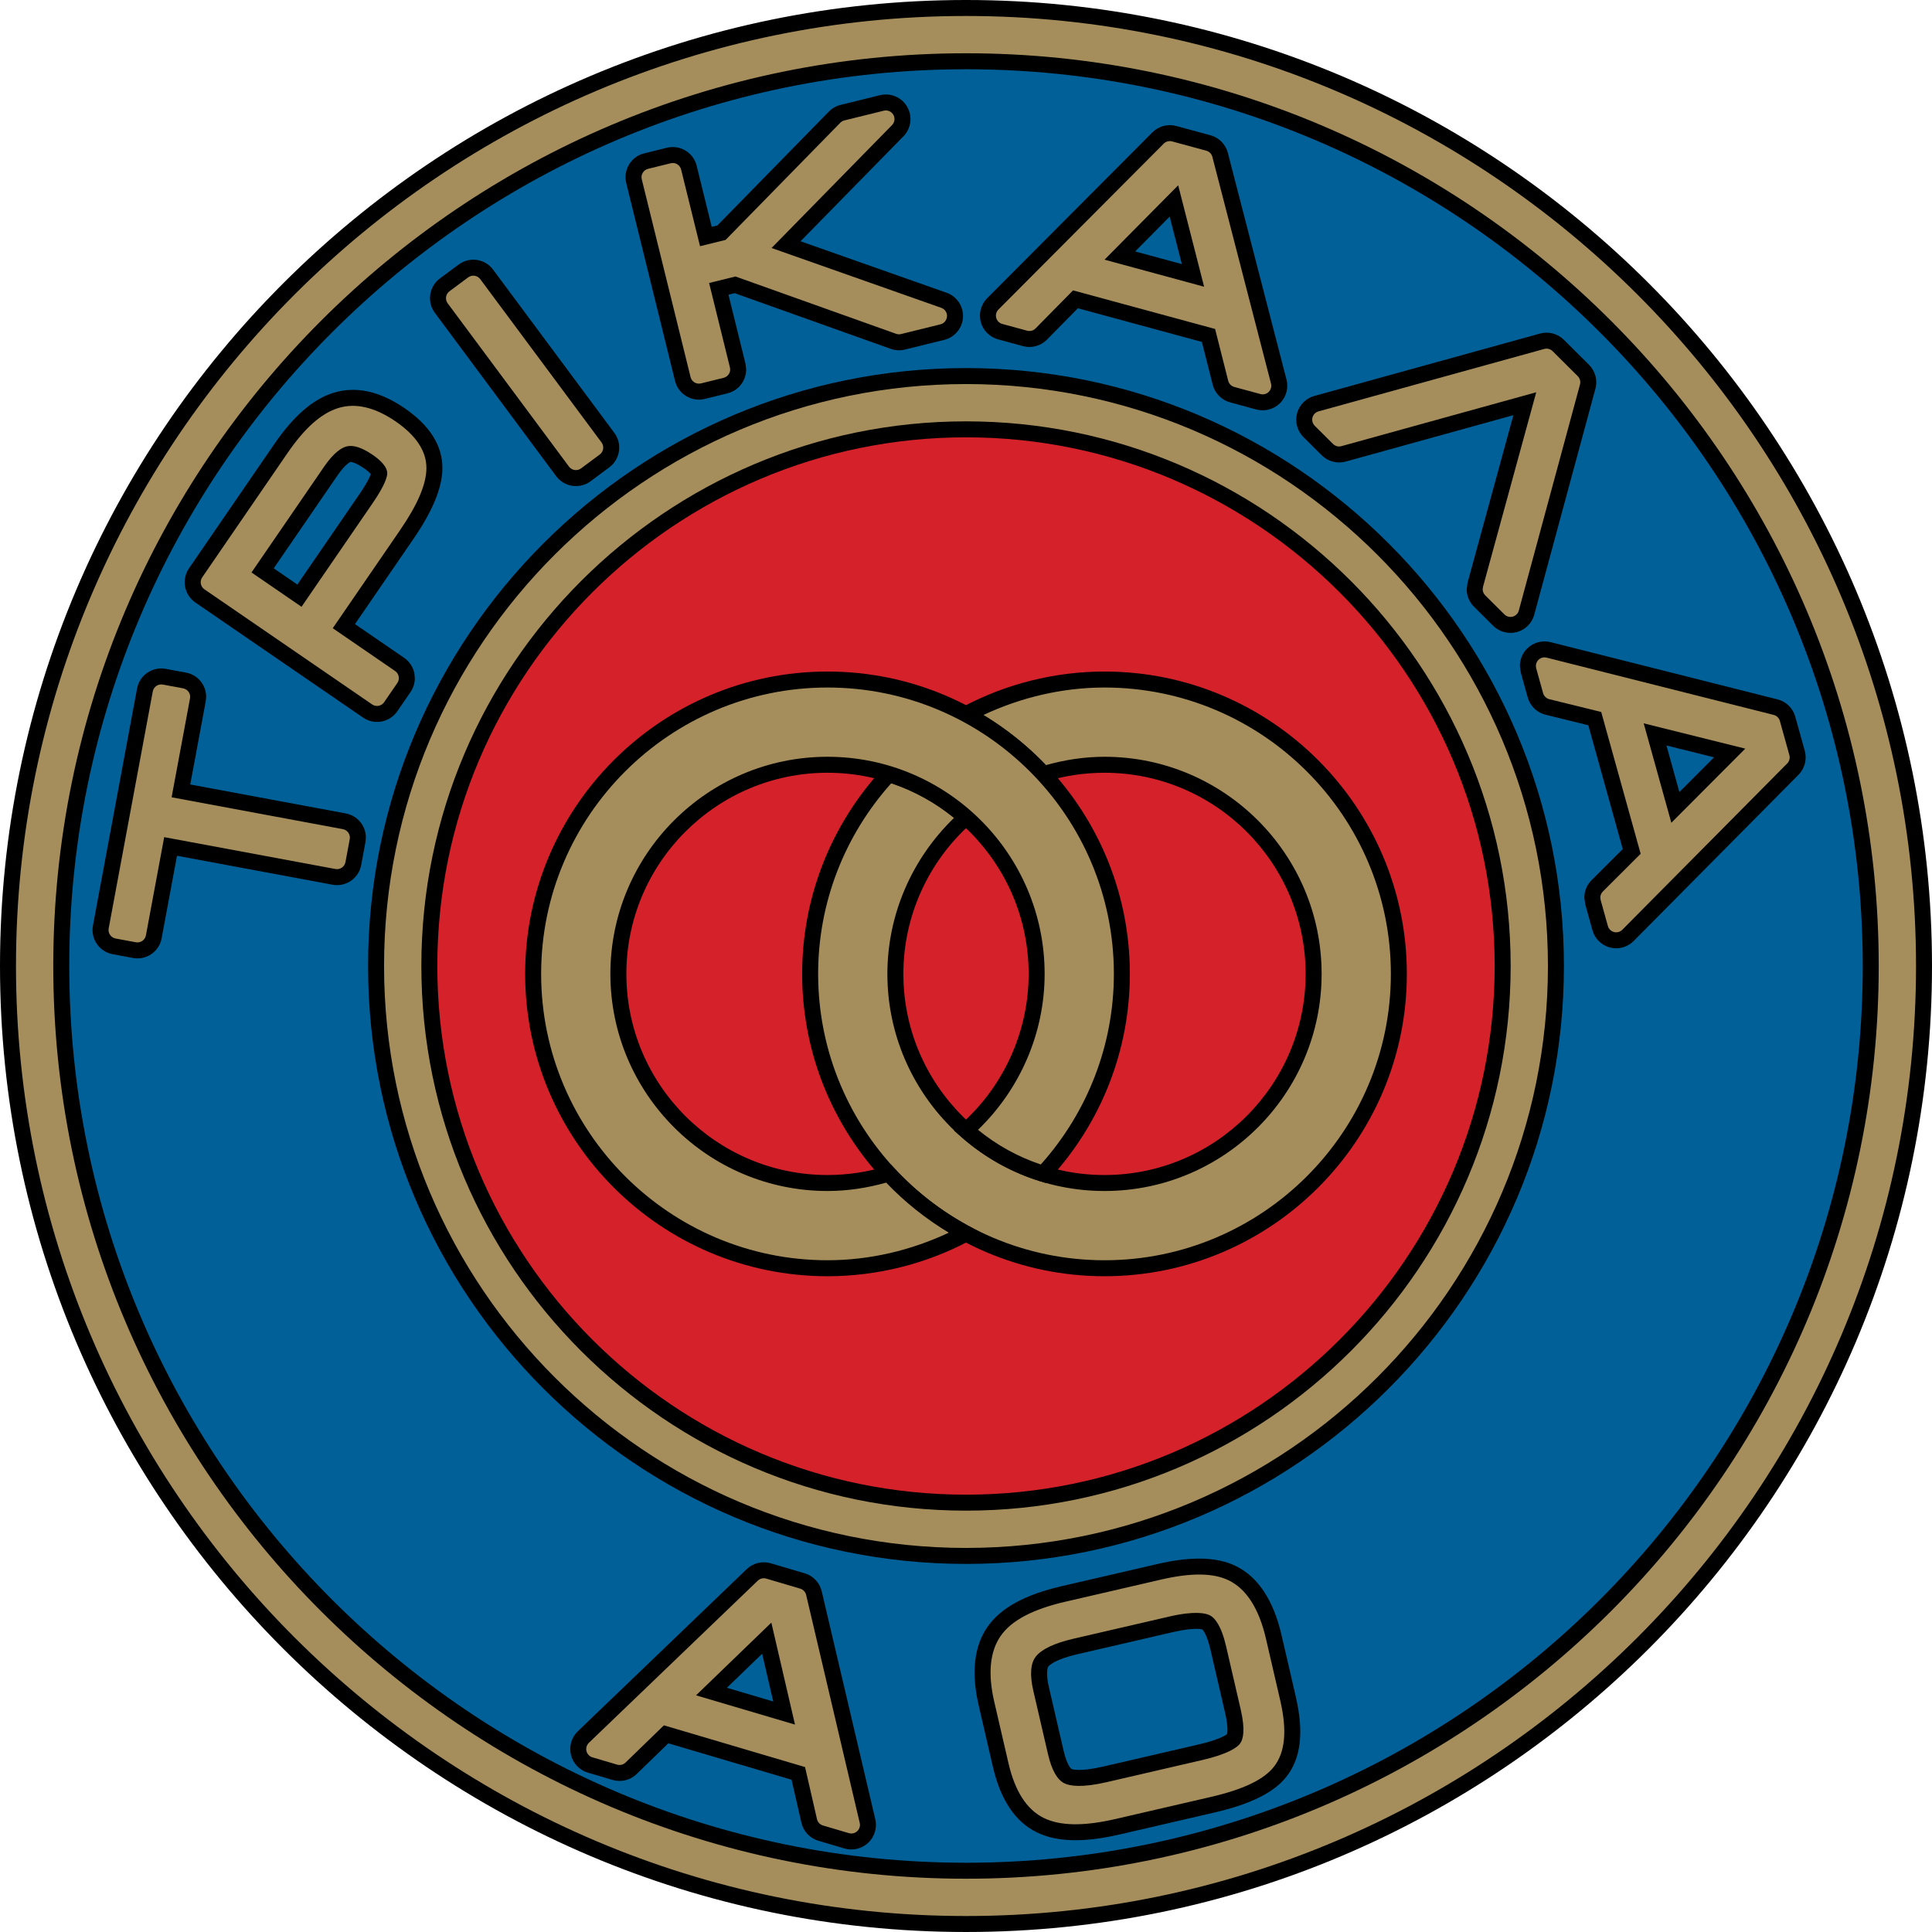 <?xml version="1.0" encoding="utf-8"?>
<!-- Generator: Adobe Illustrator 14.0.0, SVG Export Plug-In . SVG Version: 6.00 Build 43363)  -->
<!DOCTYPE svg PUBLIC "-//W3C//DTD SVG 1.1//EN" "http://www.w3.org/Graphics/SVG/1.1/DTD/svg11.dtd">
<svg version="1.1" id="Ñëîé_1" xmlns="http://www.w3.org/2000/svg" xmlns:xlink="http://www.w3.org/1999/xlink" x="0px" y="0px"
	 width="316" height="316" viewBox="0 0 518.639 518.639" enable-background="new 0 0 518.639 518.639"
	 xml:space="preserve">
<g>
	<path fill="#006097" d="M509.343,259.319c0,138.082-111.942,250.024-250.023,250.024c-138.083,0-250.025-111.942-250.025-250.024
		C9.295,121.236,121.237,9.295,259.32,9.295C397.401,9.295,509.343,121.236,509.343,259.319z"/>
	<path fill="#A58E5C" d="M2.145,259.319c0,141.806,115.368,257.174,257.175,257.174c141.806,0,257.174-115.368,257.174-257.174
		c0-141.807-115.368-257.174-257.174-257.174C117.513,2.145,2.145,117.513,2.145,259.319z M16.445,259.319
		c0-133.922,108.953-242.875,242.875-242.875s242.874,108.953,242.874,242.875c0,133.921-108.952,242.874-242.874,242.874
		S16.445,393.24,16.445,259.319z"/>
	<path d="M0,259.319c0,142.988,116.331,259.319,259.32,259.319s259.319-116.331,259.319-259.319C518.639,116.33,402.309,0,259.32,0
		S0,116.33,0,259.319z M4.29,259.319C4.29,118.696,118.696,4.29,259.32,4.29c140.623,0,255.029,114.406,255.029,255.03
		c0,140.624-114.406,255.029-255.029,255.029C118.696,514.349,4.29,399.943,4.29,259.319z"/>
	<path d="M14.3,259.319c0,135.104,109.916,245.019,245.02,245.019c135.104,0,245.02-109.915,245.02-245.019
		c0-135.104-109.915-245.02-245.02-245.02C124.216,14.3,14.3,124.215,14.3,259.319z M18.59,259.319
		c0-132.738,107.991-240.729,240.73-240.729s240.729,107.991,240.729,240.729c0,132.739-107.99,240.729-240.729,240.729
		S18.59,392.059,18.59,259.319z"/>
	<circle fill="#D4212A" cx="259.32" cy="259.319" r="151.214"/>
	<path fill="#A58E5C" d="M100.955,259.319c0,87.322,71.042,158.364,158.365,158.364c87.322,0,158.364-71.042,158.364-158.364
		c0-87.323-71.042-158.365-158.364-158.365C171.997,100.954,100.955,171.997,100.955,259.319z M115.255,259.319
		c0-79.438,64.627-144.065,144.064-144.065c79.438,0,144.064,64.627,144.064,144.065c0,79.438-64.626,144.063-144.064,144.063
		C179.882,403.383,115.255,338.757,115.255,259.319z"/>
	<path d="M98.81,259.319c0,88.505,72.004,160.509,160.51,160.509c88.506,0,160.51-72.004,160.51-160.509
		c0-88.506-72.004-160.51-160.51-160.51C170.814,98.81,98.81,170.813,98.81,259.319z M103.1,259.319
		c0-86.14,70.08-156.22,156.22-156.22c86.14,0,156.219,70.08,156.219,156.22c0,86.14-70.079,156.219-156.219,156.219
		C173.18,415.538,103.1,345.459,103.1,259.319z"/>
	<path d="M113.11,259.319c0,80.62,65.59,146.209,146.21,146.209s146.21-65.589,146.21-146.209
		c0-80.621-65.59-146.209-146.21-146.209S113.11,178.699,113.11,259.319z M117.4,259.319c0-78.254,63.665-141.92,141.92-141.92
		c78.256,0,141.919,63.666,141.919,141.92c0,78.255-63.663,141.919-141.919,141.919C181.065,401.238,117.4,337.574,117.4,259.319z"
		/>
	<path fill="#A58E5C" d="M259.254,219.349c-5.908-5.216-12.92-9.21-20.634-11.583l-0.048-0.019
		c-13.083,14.104-21.092,32.979-21.092,53.689c0,43.571,35.448,79.02,79.021,79.02c43.571,0,79.018-35.448,79.018-79.02
		c0-43.571-35.446-79.018-79.018-79.018c-13.432,0-26.091,3.369-37.177,9.305l0.064,0.037c7.748,4.158,14.726,9.571,20.661,15.965
		l0.031,0.022c5.197-1.592,10.71-2.449,16.421-2.449c30.954,0,56.138,25.183,56.138,56.138s-25.184,56.139-56.138,56.139
		c-30.956,0-56.141-25.184-56.141-56.139c0-16.707,7.336-31.733,18.956-42.023L259.254,219.349z"/>
	<path d="M258.311,189.832l-3.528,1.889l3.59,1.93c7.517,4.034,14.279,9.26,20.104,15.534l0.914,0.985l1.318-0.372
		c5.101-1.562,10.413-2.354,15.792-2.354c29.771,0,53.993,24.22,53.993,53.993s-24.222,53.995-53.993,53.995
		c-29.773,0-53.996-24.223-53.996-53.995c0-15.425,6.646-30.156,18.233-40.417l1.816-1.609l-1.88-1.668
		c-6.271-5.536-13.478-9.582-21.424-12.026l-1.286-0.396l-0.965,0.969c-13.97,15.061-21.664,34.646-21.664,55.147
		c0,44.755,36.411,81.164,81.166,81.164c44.754,0,81.163-36.409,81.163-81.164c0-44.753-36.409-81.163-81.163-81.163
		C283.195,180.272,269.989,183.579,258.311,189.832z M296.5,184.563c42.388,0,76.874,34.484,76.874,76.873
		c0,42.388-34.486,76.875-76.874,76.875c-42.39,0-76.875-34.487-76.875-76.875c0-18.948,6.984-37.04,19.617-51.161
		c6.155,2.06,11.801,5.19,16.854,9.303c-11.355,10.968-17.881,26.049-17.881,41.858c0,32.138,26.146,58.284,58.285,58.284
		c32.138,0,58.283-26.146,58.283-58.284s-26.146-58.283-58.283-58.283c-5.357,0-10.637,0.811-15.75,2.249
		c-5.001-5.23-10.645-9.72-16.809-13.44C274.092,187.196,285.229,184.563,296.5,184.563z"/>
	<path fill="#A58E5C" d="M40.763,182.367c-0.975,0.669-1.644,1.698-1.86,2.861l-11.838,63.616c-0.451,2.422,1.146,4.748,3.568,5.199
		l5.447,1.014c1.162,0.216,2.36-0.037,3.339-0.707c0.975-0.668,1.644-1.698,1.86-2.861c0,0,3.345-17.973,4.515-24.261
		c7.247,1.348,43.855,8.161,43.855,8.161c1.162,0.216,2.365-0.04,3.339-0.707c0.975-0.67,1.644-1.7,1.86-2.862l1.144-6.151
		c0.052-0.276,0.077-0.55,0.077-0.82c0-2.106-1.5-3.979-3.645-4.379c0,0-36.609-6.812-43.855-8.16
		c1.173-6.303,4.548-24.437,4.548-24.437c0.05-0.271,0.076-0.544,0.076-0.815c0-0.895-0.27-1.775-0.782-2.522
		c-0.669-0.976-1.698-1.645-2.861-1.861l-5.448-1.014C42.939,181.444,41.737,181.696,40.763,182.367z"/>
	<path d="M39.547,180.6c-1.453,0.998-2.431,2.501-2.753,4.236l-11.838,63.616c-0.077,0.408-0.114,0.817-0.114,1.222
		c0,1.321,0.397,2.61,1.161,3.722c0.998,1.454,2.503,2.432,4.237,2.756l5.449,1.014c1.731,0.322,3.486-0.047,4.943-1.045
		c1.455-1,2.434-2.504,2.756-4.24c0,0,3.027-16.267,4.123-22.152c3.821,0.711,41.747,7.769,41.747,7.769
		c1.707,0.318,3.507-0.061,4.944-1.045c1.456-1.002,2.434-2.506,2.756-4.238l1.144-6.152c0-0.002,0.113-1.213,0.113-1.213
		c0-3.177-2.27-5.905-5.397-6.487c0,0-33.047-6.149-41.746-7.768c0.655-3.521,4.155-22.328,4.155-22.328l0.112-1.208
		c0-1.339-0.4-2.63-1.157-3.735c-0.998-1.456-2.503-2.434-4.238-2.757l-5.448-1.014C42.783,179.232,40.98,179.613,39.547,180.6z
		 M36.473,252.949l-5.448-1.014c-1.255-0.233-2.085-1.444-1.852-2.697l11.838-63.617c0.113-0.608,0.456-1.136,0.965-1.485
		l0.003-0.002c0.499-0.343,1.13-0.477,1.729-0.365l5.449,1.014c0.608,0.113,1.135,0.456,1.484,0.965
		c0.266,0.388,0.407,0.841,0.407,1.31l-0.04,0.424l-4.941,26.544l45.964,8.553c1.096,0.205,1.892,1.159,1.892,2.27l-0.041,0.427
		l-1.144,6.153c-0.113,0.608-0.457,1.135-0.967,1.486c-0.501,0.343-1.133,0.477-1.73,0.365l-45.965-8.553l-4.907,26.37
		c-0.113,0.608-0.456,1.136-0.965,1.485C37.696,252.931,37.08,253.062,36.473,252.949z M39.546,180.601l0.003-0.001L39.546,180.601z
		"/>
	<path fill="#A58E5C" d="M90.078,107.517c-0.001,0-0.001,0-0.002,0c-5,1.582-9.796,5.796-14.661,12.885l-22.903,33.371
		c-0.669,0.976-0.923,2.177-0.707,3.339c0.217,1.163,0.886,2.192,1.86,2.861l45.024,30.9c2.03,1.394,4.806,0.877,6.201-1.153
		l3.54-5.158c0.512-0.748,0.782-1.629,0.782-2.524c0-0.271-0.025-0.544-0.075-0.815c-0.217-1.162-0.886-2.192-1.861-2.86
		c0,0-10.228-7.02-14.967-10.273c3.82-5.565,16.896-24.619,16.896-24.619c4.925-7.176,7.35-12.959,7.41-17.681
		c0-0.058,0-0.117,0-0.175c0-5.27-3.089-10.064-9.186-14.248C101.251,107.128,95.414,105.833,90.078,107.517z M88.749,126.526
		c2.563-3.733,4.247-4.47,4.853-4.614c1.122-0.265,3.032,0.451,5.237,1.965c2.353,1.615,2.975,2.767,2.975,3.151
		c-0.001,0.074-0.067,1.758-3.517,6.786c0,0-14.031,20.446-17.91,26.095c-3.318-2.278-6.572-4.511-9.89-6.788
		C74.392,147.445,88.749,126.526,88.749,126.526z"/>
	<path d="M89.432,105.471L89.432,105.471c-5.478,1.732-10.641,6.219-15.786,13.718l-22.904,33.371
		c-0.998,1.456-1.369,3.211-1.047,4.945c0.323,1.734,1.301,3.239,2.755,4.237l45.024,30.901c3,2.06,7.119,1.294,9.182-1.707
		l3.541-5.159c0.758-1.106,1.159-2.398,1.159-3.737l-0.112-1.207c-0.323-1.736-1.302-3.24-2.755-4.238
		c0,0-10.448-7.171-13.199-9.059c2.092-3.047,15.683-22.851,15.683-22.851c5.173-7.538,7.72-13.709,7.786-18.867v-0.202
		c0-6.02-3.404-11.409-10.118-16.017C101.893,104.967,95.43,103.578,89.432,105.471z M99.902,189.104l-45.023-30.9
		c-0.509-0.349-0.852-0.876-0.965-1.484c-0.113-0.608,0.016-1.224,0.367-1.734l22.904-33.371
		c4.583-6.678,9.011-10.621,13.538-12.053h0.002c4.674-1.476,9.886-0.271,15.489,3.574c5.478,3.76,8.255,7.958,8.255,12.479v0.175
		c-0.054,4.255-2.355,9.65-7.033,16.468l-18.11,26.386l16.736,11.487c0.509,0.349,0.852,0.876,0.965,1.484
		c0,0.001,0.039,0.423,0.039,0.423c0,0.47-0.14,0.923-0.406,1.311l-3.54,5.157C102.398,189.558,100.955,189.827,99.902,189.104z"/>
	<path d="M93.108,119.825c-1.288,0.306-3.394,1.505-6.128,5.487l-19.465,28.364l13.427,9.215l19.124-27.863
		c3.348-4.88,3.876-7.082,3.892-7.959c0-1.89-2.124-3.736-3.905-4.959C97.231,120.171,94.895,119.403,93.108,119.825z
		 M94.106,123.998c0.223-0.023,1.428,0.212,3.518,1.648c1.14,0.782,1.665,1.324,1.918,1.633c-0.24,0.694-0.938,2.293-3.015,5.321
		c0,0-14.586,21.252-16.696,24.326c-1.867-1.281-4.488-3.08-6.353-4.36c2.116-3.083,17.038-24.826,17.038-24.826
		C92.805,124.407,94.093,124,94.106,123.998z"/>
	<path fill="#A58E5C" d="M124.402,72.736l-5.023,3.73c-0.95,0.706-1.58,1.759-1.753,2.93c-0.172,1.169,0.127,2.36,0.832,3.31
		l32.563,43.837c0.705,0.949,1.758,1.58,2.928,1.752s2.36-0.127,3.31-0.832l5.022-3.731c1.977-1.468,2.389-4.261,0.92-6.238
		L130.64,73.657C129.172,71.68,126.379,71.268,124.402,72.736z"/>
	<path d="M123.124,71.013l-5.024,3.731c-1.415,1.051-2.337,2.591-2.595,4.337c-0.256,1.747,0.181,3.487,1.232,4.903l32.563,43.838
		c1.051,1.415,2.592,2.337,4.336,2.595c1.746,0.257,3.486-0.18,4.903-1.232l5.021-3.731c1.417-1.052,2.338-2.592,2.596-4.338
		c0.257-1.745-0.181-3.485-1.233-4.901l-32.562-43.838C130.192,69.456,126.048,68.843,123.124,71.013z M128.918,74.935
		l32.562,43.838c0.369,0.497,0.522,1.106,0.433,1.718c-0.09,0.611-0.413,1.151-0.909,1.52l-5.022,3.73
		c-0.497,0.369-1.107,0.522-1.718,0.433c-0.611-0.091-1.151-0.414-1.519-0.91l-32.563-43.837c-0.369-0.496-0.521-1.107-0.433-1.719
		c0.091-0.61,0.414-1.15,0.91-1.519l5.023-3.731l0,0C126.706,73.697,128.158,73.912,128.918,74.935z"/>
	<path fill="#A58E5C" d="M236.743,27.633l-10.585,2.61c-0.805,0.199-1.538,0.618-2.119,1.21c0,0-28.688,29.302-30.363,31.013
		c-0.924,0.228-2.118,0.522-4.185,1.032c-1.402-5.685-4.561-18.492-4.561-18.492c-0.59-2.391-3.006-3.851-5.396-3.261l-6.075,1.497
		c-1.149,0.283-2.138,1.011-2.75,2.023c-0.611,1.013-0.796,2.227-0.512,3.374l13.099,53.106c0.283,1.148,1.011,2.137,2.023,2.749
		c1.011,0.611,2.225,0.796,3.374,0.513l6.075-1.499c1.147-0.283,2.137-1.011,2.748-2.023c0.423-0.701,0.643-1.5,0.643-2.306
		c0-0.357-0.043-0.715-0.129-1.067c0,0-3.617-14.665-5.075-20.575c2.143-0.528,3.374-0.833,4.364-1.077
		c2.384,0.85,42.516,15.17,42.516,15.17c0.824,0.294,1.717,0.34,2.567,0.13l10.585-2.611c1.913-0.472,3.29-2.144,3.385-4.112
		c0.004-0.073,0.006-0.145,0.006-0.218c0-1.882-1.187-3.573-2.976-4.204c0,0-32.504-11.458-42.39-14.943
		c7.241-7.387,29.984-30.588,29.984-30.588c0.839-0.855,1.275-1.983,1.275-3.123c0-0.756-0.193-1.518-0.587-2.208
		C240.696,28.02,238.678,27.155,236.743,27.633z"/>
	<path d="M236.229,25.55l-10.585,2.61c-1.191,0.294-2.276,0.914-3.137,1.792c0,0-26.346,26.91-29.937,30.578
		c-0.528,0.13-1.031,0.254-1.51,0.372c-0.809-3.279-4.046-16.41-4.046-16.41c-0.423-1.712-1.486-3.157-2.996-4.07
		c-1.51-0.913-3.285-1.182-4.997-0.76l-6.075,1.498c-1.713,0.421-3.16,1.486-4.072,2.997c-0.913,1.509-1.182,3.284-0.759,4.997
		l13.099,53.105c0.423,1.713,1.487,3.159,2.997,4.071c1.51,0.913,3.285,1.182,4.997,0.76l6.075-1.499
		c1.713-0.423,3.158-1.487,4.07-2.996c0.623-1.034,0.952-2.213,0.952-3.416l-0.191-1.58c0-0.001-3.275-13.277-4.562-18.494
		c0.105-0.026,1.095-0.271,1.655-0.409c1.181,0.422,41.909,14.953,41.909,14.953c1.222,0.438,2.537,0.504,3.801,0.193l10.586-2.611
		c2.812-0.694,4.874-3.199,5.013-6.091l0.008-0.322c0-2.794-1.771-5.296-4.407-6.227c0,0-29.444-10.38-39.215-13.824
		c4.002-4.083,27.626-28.183,27.626-28.183c1.217-1.24,1.888-2.883,1.888-4.624c0-1.144-0.3-2.274-0.868-3.271
		C242.091,26.137,239.082,24.846,236.229,25.55z M190.005,65.581l4.776-1.178l30.79-31.449c0.302-0.308,0.682-0.525,1.099-0.628
		l10.586-2.61c1-0.248,2.054,0.205,2.563,1.099c0.2,0.35,0.305,0.746,0.305,1.146c0,0.61-0.234,1.186-0.661,1.62
		c0,0.001-32.342,32.994-32.342,32.994l45.566,16.062c0.923,0.326,1.544,1.203,1.544,2.181c-0.052,1.128-0.774,2.005-1.76,2.248
		l-10.585,2.611c-0.442,0.109-0.903,0.086-1.331-0.067c-0.001,0-43.125-15.387-43.125-15.387l-7.073,1.745l5.588,22.658
		c0,0,0.068,0.553,0.068,0.553c0,0.422-0.116,0.836-0.335,1.199c-0.318,0.526-0.825,0.899-1.425,1.048l-6.074,1.498
		c-0.601,0.149-1.221,0.054-1.75-0.265c-0.529-0.32-0.902-0.827-1.05-1.427L172.28,48.125c-0.149-0.6-0.054-1.223,0.265-1.75
		c0.32-0.529,0.826-0.901,1.426-1.05l6.076-1.498c1.239-0.306,2.495,0.454,2.8,1.691c0,0.001,5.075,20.576,5.075,20.576
		L190.005,65.581z M236.229,25.55L236.229,25.55L236.229,25.55z M258.514,85.14L258.514,85.14L258.514,85.14z"/>
	<path fill="#A58E5C" d="M310.875,37.046l-44.37,44.536c-1.122,1.125-1.559,2.763-1.149,4.297c0.41,1.535,1.606,2.736,3.139,3.153
		l6.68,1.813c1.554,0.422,3.213-0.028,4.344-1.173c0,0,6.641-6.74,9.186-9.322c4.138,1.124,31.575,8.576,35.712,9.699
		c0.888,3.515,3.208,12.689,3.208,12.689c0.395,1.56,1.601,2.787,3.154,3.209l7.014,1.905c1.533,0.416,3.171-0.013,4.302-1.131
		c1.131-1.117,1.581-2.75,1.183-4.288l-15.743-60.863c-0.4-1.55-1.603-2.766-3.147-3.187l-9.182-2.494
		C313.659,35.471,312.007,35.911,310.875,37.046z M315.139,53.943c1.741,6.81,3.407,13.322,5.111,19.992
		c-6.619-1.798-13.014-3.534-19.632-5.332C305.463,63.712,310.195,58.936,315.139,53.943z"/>
	<path d="M309.357,35.533l-44.371,44.535c-1.654,1.661-2.306,4.099-1.703,6.364c0.606,2.266,2.388,4.055,4.649,4.669l6.68,1.815
		c2.296,0.623,4.758-0.043,6.434-1.738c0-0.001,6.06-6.15,8.307-8.43c2.178,0.592,31.111,8.45,33.291,9.042
		c0.503,1.989,2.9,11.474,2.9,11.474c0.585,2.308,2.375,4.129,4.672,4.753l7.014,1.905c2.264,0.614,4.704-0.028,6.372-1.676
		c1.668-1.649,2.339-4.083,1.752-6.351L329.61,41.034c-0.592-2.29-2.378-4.099-4.661-4.719l-9.184-2.495
		C313.482,33.201,311.028,33.857,309.357,35.533z M314.642,37.96l9.182,2.495c0.799,0.217,1.426,0.851,1.633,1.653l15.744,60.862
		c0.205,0.795-0.027,1.647-0.615,2.227c-0.582,0.577-1.438,0.802-2.231,0.586l-7.013-1.905c-0.806-0.218-1.433-0.857-1.638-1.666
		l-3.516-13.904l-38.132-10.356l-10.064,10.215c-0.586,0.593-1.45,0.828-2.255,0.609l-6.679-1.814
		c-0.792-0.215-1.417-0.841-1.629-1.636c-0.212-0.792,0.016-1.646,0.596-2.23l44.371-44.535l0,0
		C312.981,37.973,313.842,37.744,314.642,37.96z"/>
	<path d="M313.615,52.434l-17.11,17.275l26.736,7.261l-6.961-27.227L313.615,52.434z M308.091,64.107c0,0,3.377-3.41,5.908-5.965
		c1.098,4.297,3.009,11.772,3.262,12.758c-3.714-1.008-8.815-2.395-12.528-3.402C306.384,65.831,308.091,64.107,308.091,64.107z"/>
	<path fill="#A58E5C" d="M413.975,91.609l-60.593,16.755c-1.532,0.424-2.722,1.63-3.125,3.167c-0.402,1.537,0.043,3.174,1.169,4.292
		l4.907,4.881c1.137,1.129,2.79,1.563,4.333,1.136c0,0,37.339-10.33,48.664-13.462c-3.099,11.33-13.3,48.62-13.3,48.62
		c-0.105,0.389-0.158,0.784-0.158,1.176c0,1.171,0.463,2.313,1.316,3.161l5.153,5.125c1.125,1.121,2.763,1.556,4.297,1.145
		c1.536-0.412,2.735-1.608,3.149-3.142l16.427-60.683c0.418-1.546-0.024-3.196-1.161-4.327l-6.748-6.71
		C417.171,91.616,415.517,91.183,413.975,91.609z"/>
	<path d="M413.402,89.542l-60.592,16.755c-2.259,0.625-4.033,2.422-4.627,4.689c-0.595,2.271,0.069,4.704,1.73,6.359l4.907,4.88
		c1.68,1.669,4.138,2.312,6.417,1.683c0,0,33.821-9.356,45.029-12.457c-1.704,6.229-12.305,44.979-12.305,44.979
		c-0.001,0.002-0.234,1.743-0.234,1.743c0,1.745,0.71,3.452,1.948,4.683l5.153,5.125c1.66,1.653,4.1,2.303,6.366,1.695
		c2.264-0.606,4.052-2.389,4.663-4.653l16.426-60.682c0.62-2.284-0.039-4.742-1.719-6.408l-6.747-6.709
		C418.142,89.556,415.683,88.911,413.402,89.542z M416.793,94.266l6.748,6.71c0.589,0.584,0.819,1.444,0.603,2.244l-16.426,60.684
		c-0.214,0.792-0.84,1.417-1.634,1.63c-0.794,0.212-1.647-0.015-2.229-0.593l-5.154-5.125c-0.44-0.438-0.683-1.021-0.683-1.641
		l0.082-0.612l14.296-52.259l-52.302,14.469c-0.798,0.221-1.661-0.006-2.249-0.591l-4.907-4.879
		c-0.441-0.439-0.681-1.035-0.681-1.645c0-0.195,0.024-0.392,0.074-0.584c0.209-0.793,0.831-1.423,1.623-1.642l60.592-16.756
		C415.345,93.456,416.206,93.682,416.793,94.266z"/>
	<path fill="#A58E5C" d="M411.424,175.67c-0.824,0.843-1.269,1.966-1.269,3.114c0,0.398,0.054,0.8,0.164,1.194l1.854,6.668
		c0.432,1.551,1.666,2.75,3.229,3.134c0,0,9.188,2.264,12.707,3.131c1.149,4.13,8.769,31.522,9.917,35.653
		c-2.566,2.56-9.266,9.241-9.266,9.241c-0.85,0.849-1.31,1.989-1.31,3.157c0,0.398,0.053,0.8,0.163,1.194l1.947,7.001
		c0.426,1.531,1.634,2.721,3.171,3.121c1.538,0.401,3.171-0.049,4.29-1.175l44.265-44.641c1.129-1.136,1.559-2.791,1.13-4.334
		l-2.55-9.167c-0.43-1.543-1.652-2.737-3.205-3.129l-60.957-15.373C414.166,174.072,412.534,174.532,411.424,175.67z
		 M444.296,197.147c6.681,1.664,13.204,3.289,20.023,4.987c-4.963,4.977-9.709,9.736-14.572,14.611
		C447.91,210.138,446.133,203.754,444.296,197.147z"/>
	<path d="M409.888,174.172c-1.21,1.24-1.877,2.878-1.877,4.612l0.243,1.772l1.853,6.665c0.639,2.294,2.472,4.073,4.783,4.642
		c0,0,9.498,2.341,11.489,2.831c0.597,2.147,8.681,31.206,9.246,33.237c-1.452,1.448-8.379,8.355-8.379,8.355
		c-1.251,1.249-1.939,2.91-1.939,4.676l0.243,1.773l1.945,6.997c0.629,2.26,2.428,4.031,4.696,4.623
		c2.265,0.59,4.696-0.075,6.353-1.739l44.266-44.643c1.666-1.678,2.309-4.138,1.674-6.419l-2.55-9.167
		c-0.633-2.279-2.452-4.055-4.747-4.634l-60.957-15.372C413.955,171.807,411.522,172.496,409.888,174.172z M433.275,250.204
		c-0.795-0.206-1.426-0.828-1.646-1.621l-1.948-7.001c-0.001-0.004-0.084-0.62-0.084-0.62c0-0.619,0.242-1.201,0.68-1.64
		l10.152-10.125l-10.589-38.069l-13.925-3.431c-0.81-0.2-1.451-0.823-1.674-1.626l-1.855-6.668c-0.001-0.002-0.085-0.62-0.085-0.62
		c0-0.607,0.233-1.182,0.657-1.615l0.002-0.002c0.573-0.587,1.424-0.827,2.221-0.626l60.957,15.373
		c0.804,0.203,1.44,0.825,1.662,1.623l2.55,9.168c0.223,0.799-0.001,1.658-0.585,2.249L435.5,249.593
		C434.921,250.177,434.068,250.41,433.275,250.204z M409.888,174.173l0.001-0.002L409.888,174.173z"/>
	<path d="M442.229,197.722l6.438,23.144l19.846-19.897l-27.27-6.792L442.229,197.722z M449.089,206.372c0,0-0.938-3.365-1.74-6.253
		c4.063,1.012,11.975,2.982,12.778,3.182c-2.786,2.795-6.573,6.592-9.3,9.325C450.025,209.737,449.089,206.372,449.089,206.372z"/>
	<g>
		<g>
			<path fill="#A58E5C" d="M201.943,422.771l-45.351,43.537c-1.146,1.102-1.62,2.728-1.244,4.271
				c0.375,1.544,1.544,2.77,3.068,3.222l6.637,1.962c1.543,0.456,3.215,0.043,4.37-1.077c0,0,6.79-6.59,9.391-9.114
				c4.11,1.214,31.376,9.274,35.488,10.491c0.81,3.533,2.924,12.756,2.924,12.756c0.359,1.569,1.537,2.824,3.082,3.28l6.968,2.06
				c1.524,0.45,3.172,0.056,4.327-1.035c1.155-1.092,1.642-2.714,1.278-4.262l-14.384-61.198c-0.366-1.558-1.541-2.801-3.077-3.255
				l-9.126-2.697C204.759,421.258,203.099,421.665,201.943,422.771z M205.831,439.757c1.588,6.848,3.107,13.396,4.663,20.104
				c-6.576-1.944-12.932-3.824-19.507-5.769C195.938,449.31,200.774,444.64,205.831,439.757z"/>
		</g>
		<g>
			<path d="M200.459,421.224l-45.352,43.538c-1.692,1.624-2.398,4.047-1.844,6.325c0.554,2.277,2.295,4.105,4.543,4.771l6.639,1.962
				c2.281,0.675,4.76,0.063,6.471-1.594c0,0,6.196-6.014,8.492-8.242c2.166,0.64,30.917,9.141,33.083,9.781
				c0.458,1.998,2.644,11.532,2.644,11.532c0.531,2.321,2.279,4.183,4.564,4.859l6.968,2.059c2.249,0.665,4.704,0.076,6.407-1.532
				c1.705-1.613,2.43-4.031,1.893-6.313l-14.383-61.197c-0.541-2.303-2.287-4.15-4.557-4.82l-9.125-2.697
				C204.636,418.986,202.167,419.586,200.459,421.224z M205.688,423.77l9.125,2.696c0.795,0.236,1.407,0.882,1.596,1.688
				l14.384,61.198c0.188,0.801-0.069,1.646-0.664,2.213c-0.597,0.563-1.457,0.77-2.245,0.537l-6.968-2.06
				c-0.801-0.237-1.413-0.89-1.599-1.702c0-0.001-3.205-13.979-3.205-13.979l-37.892-11.202l-10.292,9.988
				c-0.599,0.581-1.467,0.796-2.267,0.559l-6.638-1.962c-0.788-0.233-1.397-0.874-1.592-1.671c-0.044-0.181-0.065-0.363-0.065-0.546
				c0-0.623,0.251-1.23,0.711-1.671c0,0,45.349-43.534,45.35-43.536C204.027,423.745,204.893,423.535,205.688,423.77z"/>
			<path d="M204.341,438.215l-17.493,16.892l26.566,7.854l-6.35-27.376L204.341,438.215z M204.598,443.931
				c0.815,3.518,2.45,10.563,2.975,12.829c-2.874-0.85-9.574-2.831-12.448-3.681C197.9,450.398,201.758,446.673,204.598,443.931z"/>
		</g>
	</g>
	<g>
		<g>
			<path fill="#A58E5C" d="M311.113,421.959l-25.624,5.931c-9.353,2.164-15.45,5.457-18.641,10.067
				c-3.24,4.68-3.928,11.183-2.043,19.325l3.833,16.557c1.879,8.126,5.425,13.535,10.539,16.075
				c4.881,2.426,11.677,2.581,20.777,0.475l25.622-5.93c9.139-2.115,15.044-5,18.052-8.818c3.48-4.383,4.184-10.814,2.138-19.651
				l-3.832-16.558c-2.026-8.753-5.784-14.517-11.173-17.13C326.17,420.073,319.743,419.961,311.113,421.959z M286.697,476.809
				L286.697,476.809c-0.607-0.282-2.138-1.474-3.278-6.405l-3.933-16.991c-0.816-3.528-0.719-6.156,0.273-7.398
				c0.719-0.896,2.833-2.612,8.917-4.02l25.6-5.926c6.966-1.611,9.166-0.725,9.537-0.531c0.313,0.164,1.936,1.263,3.233,6.868
				l3.932,16.991c1.308,5.646,0.316,7.207,0.199,7.368c-0.142,0.191-1.596,1.927-8.956,3.629l-25.6,5.924
				C289.995,477.853,287.472,477.172,286.697,476.809z"/>
		</g>
		<g>
			<path d="M310.628,419.868l-25.623,5.931c-9.896,2.291-16.414,5.868-19.921,10.938c-3.598,5.197-4.395,12.272-2.369,21.029
				l3.833,16.558c2.031,8.78,5.959,14.672,11.674,17.512c5.346,2.656,12.613,2.867,22.216,0.644l25.623-5.93
				c9.632-2.229,15.93-5.363,19.252-9.581c3.912-4.924,4.746-11.947,2.543-21.463l-3.833-16.558
				c-2.179-9.415-6.326-15.665-12.324-18.575C326.648,417.921,319.757,417.756,310.628,419.868z M329.826,424.231
				c4.774,2.317,8.146,7.594,10.019,15.684l3.832,16.559c1.888,8.158,1.324,13.991-1.728,17.833
				c-2.7,3.426-8.213,6.062-16.855,8.063l-25.623,5.93c-8.595,1.99-14.92,1.891-19.338-0.306c-4.512-2.241-7.677-7.166-9.404-14.637
				l-3.833-16.558c-1.742-7.53-1.165-13.458,1.717-17.62c2.874-4.152,8.552-7.161,17.362-9.2l25.623-5.93l0,0
				C319.73,422.165,325.692,422.226,329.826,424.231z"/>
			<path d="M313.792,433.978l-25.601,5.926c-5.121,1.186-8.521,2.79-10.106,4.771c-1.454,1.816-1.686,4.92-0.689,9.223l3.933,16.99
				c0.995,4.301,2.495,6.947,4.459,7.866v-0.001c1.483,0.695,4.651,1.199,11.318-0.345l25.599-5.924
				c7.26-1.678,9.506-3.506,10.199-4.446c0.792-1.084,1.457-3.539,0.164-9.125l-3.932-16.99c-1.311-5.664-3.078-7.632-4.331-8.286
				C323.713,433.065,320.83,432.35,313.792,433.978z M285.508,469.92l-3.933-16.991c-0.369-1.595-0.496-2.81-0.496-3.696
				c0-1.073,0.186-1.667,0.354-1.879c0.243-0.304,1.761-1.89,7.726-3.27l25.601-5.926c5.856-1.355,7.789-0.795,8.011-0.722
				c0.156,0.146,1.207,1.228,2.185,5.453l3.934,16.991c0.484,2.09,0.611,3.497,0.611,4.4c0,0.82-0.092,1.15-0.13,1.271
				c-0.355,0.262-2.165,1.487-7.633,2.751l-25.6,5.924c-6.408,1.483-8.356,0.714-8.509,0.647
				C287.595,474.853,286.471,474.08,285.508,469.92z"/>
		</g>
	</g>
	<path fill="#A58E5C" d="M259.259,331.117c-7.737-4.152-14.705-9.554-20.634-15.934l-0.049-0.063
		c-5.201,1.595-10.72,2.453-16.436,2.453c-30.955,0-56.139-25.184-56.139-56.139s25.184-56.138,56.139-56.138
		s56.139,25.183,56.139,56.138c0,16.711-7.339,31.74-18.964,42.032l0.077,0.062c5.91,5.216,12.921,9.21,20.638,11.581l0.037,0.018
		c13.083-14.107,21.092-32.982,21.092-53.692c0-43.571-35.448-79.018-79.019-79.018s-79.019,35.447-79.019,79.018
		c0,43.571,35.448,79.02,79.019,79.02c13.426,0,26.081-3.365,37.164-9.298L259.259,331.117z"/>
	<path d="M140.977,261.436c0,44.755,36.409,81.164,81.164,81.164c13.3,0,26.501-3.302,38.177-9.552l3.528-1.888l-3.572-1.933
		c-7.504-4.028-14.259-9.243-20.077-15.505l-0.915-0.984l-1.334,0.332c-5.105,1.565-10.423,2.36-15.806,2.36
		c-29.772,0-53.994-24.223-53.994-53.995s24.222-53.993,53.994-53.993c29.772,0,53.995,24.22,53.995,53.993
		c0,15.427-6.649,30.162-18.241,40.426l-1.817,1.608l1.896,1.668c6.273,5.537,13.483,9.582,21.428,12.022l1.287,0.396l0.952-0.971
		c13.971-15.063,21.665-34.648,21.665-55.15c0-44.753-36.411-81.163-81.165-81.163C177.386,180.272,140.977,216.682,140.977,261.436
		z M145.266,261.436c0-42.388,34.486-76.873,76.875-76.873c42.389,0,76.875,34.484,76.875,76.873
		c0,18.947-6.984,37.039-19.617,51.163c-6.153-2.06-11.8-5.19-16.855-9.304c11.355-10.971,17.882-26.052,17.882-41.859
		c0-32.138-26.147-58.283-58.285-58.283c-32.138,0-58.285,26.145-58.285,58.283s26.146,58.284,58.285,58.284
		c5.355,0,10.634-0.812,15.748-2.25c5.001,5.231,10.646,9.722,16.809,13.441c-10.15,4.767-21.286,7.399-32.557,7.399
		C179.752,338.311,145.266,303.823,145.266,261.436z"/>
</g>
</svg>
